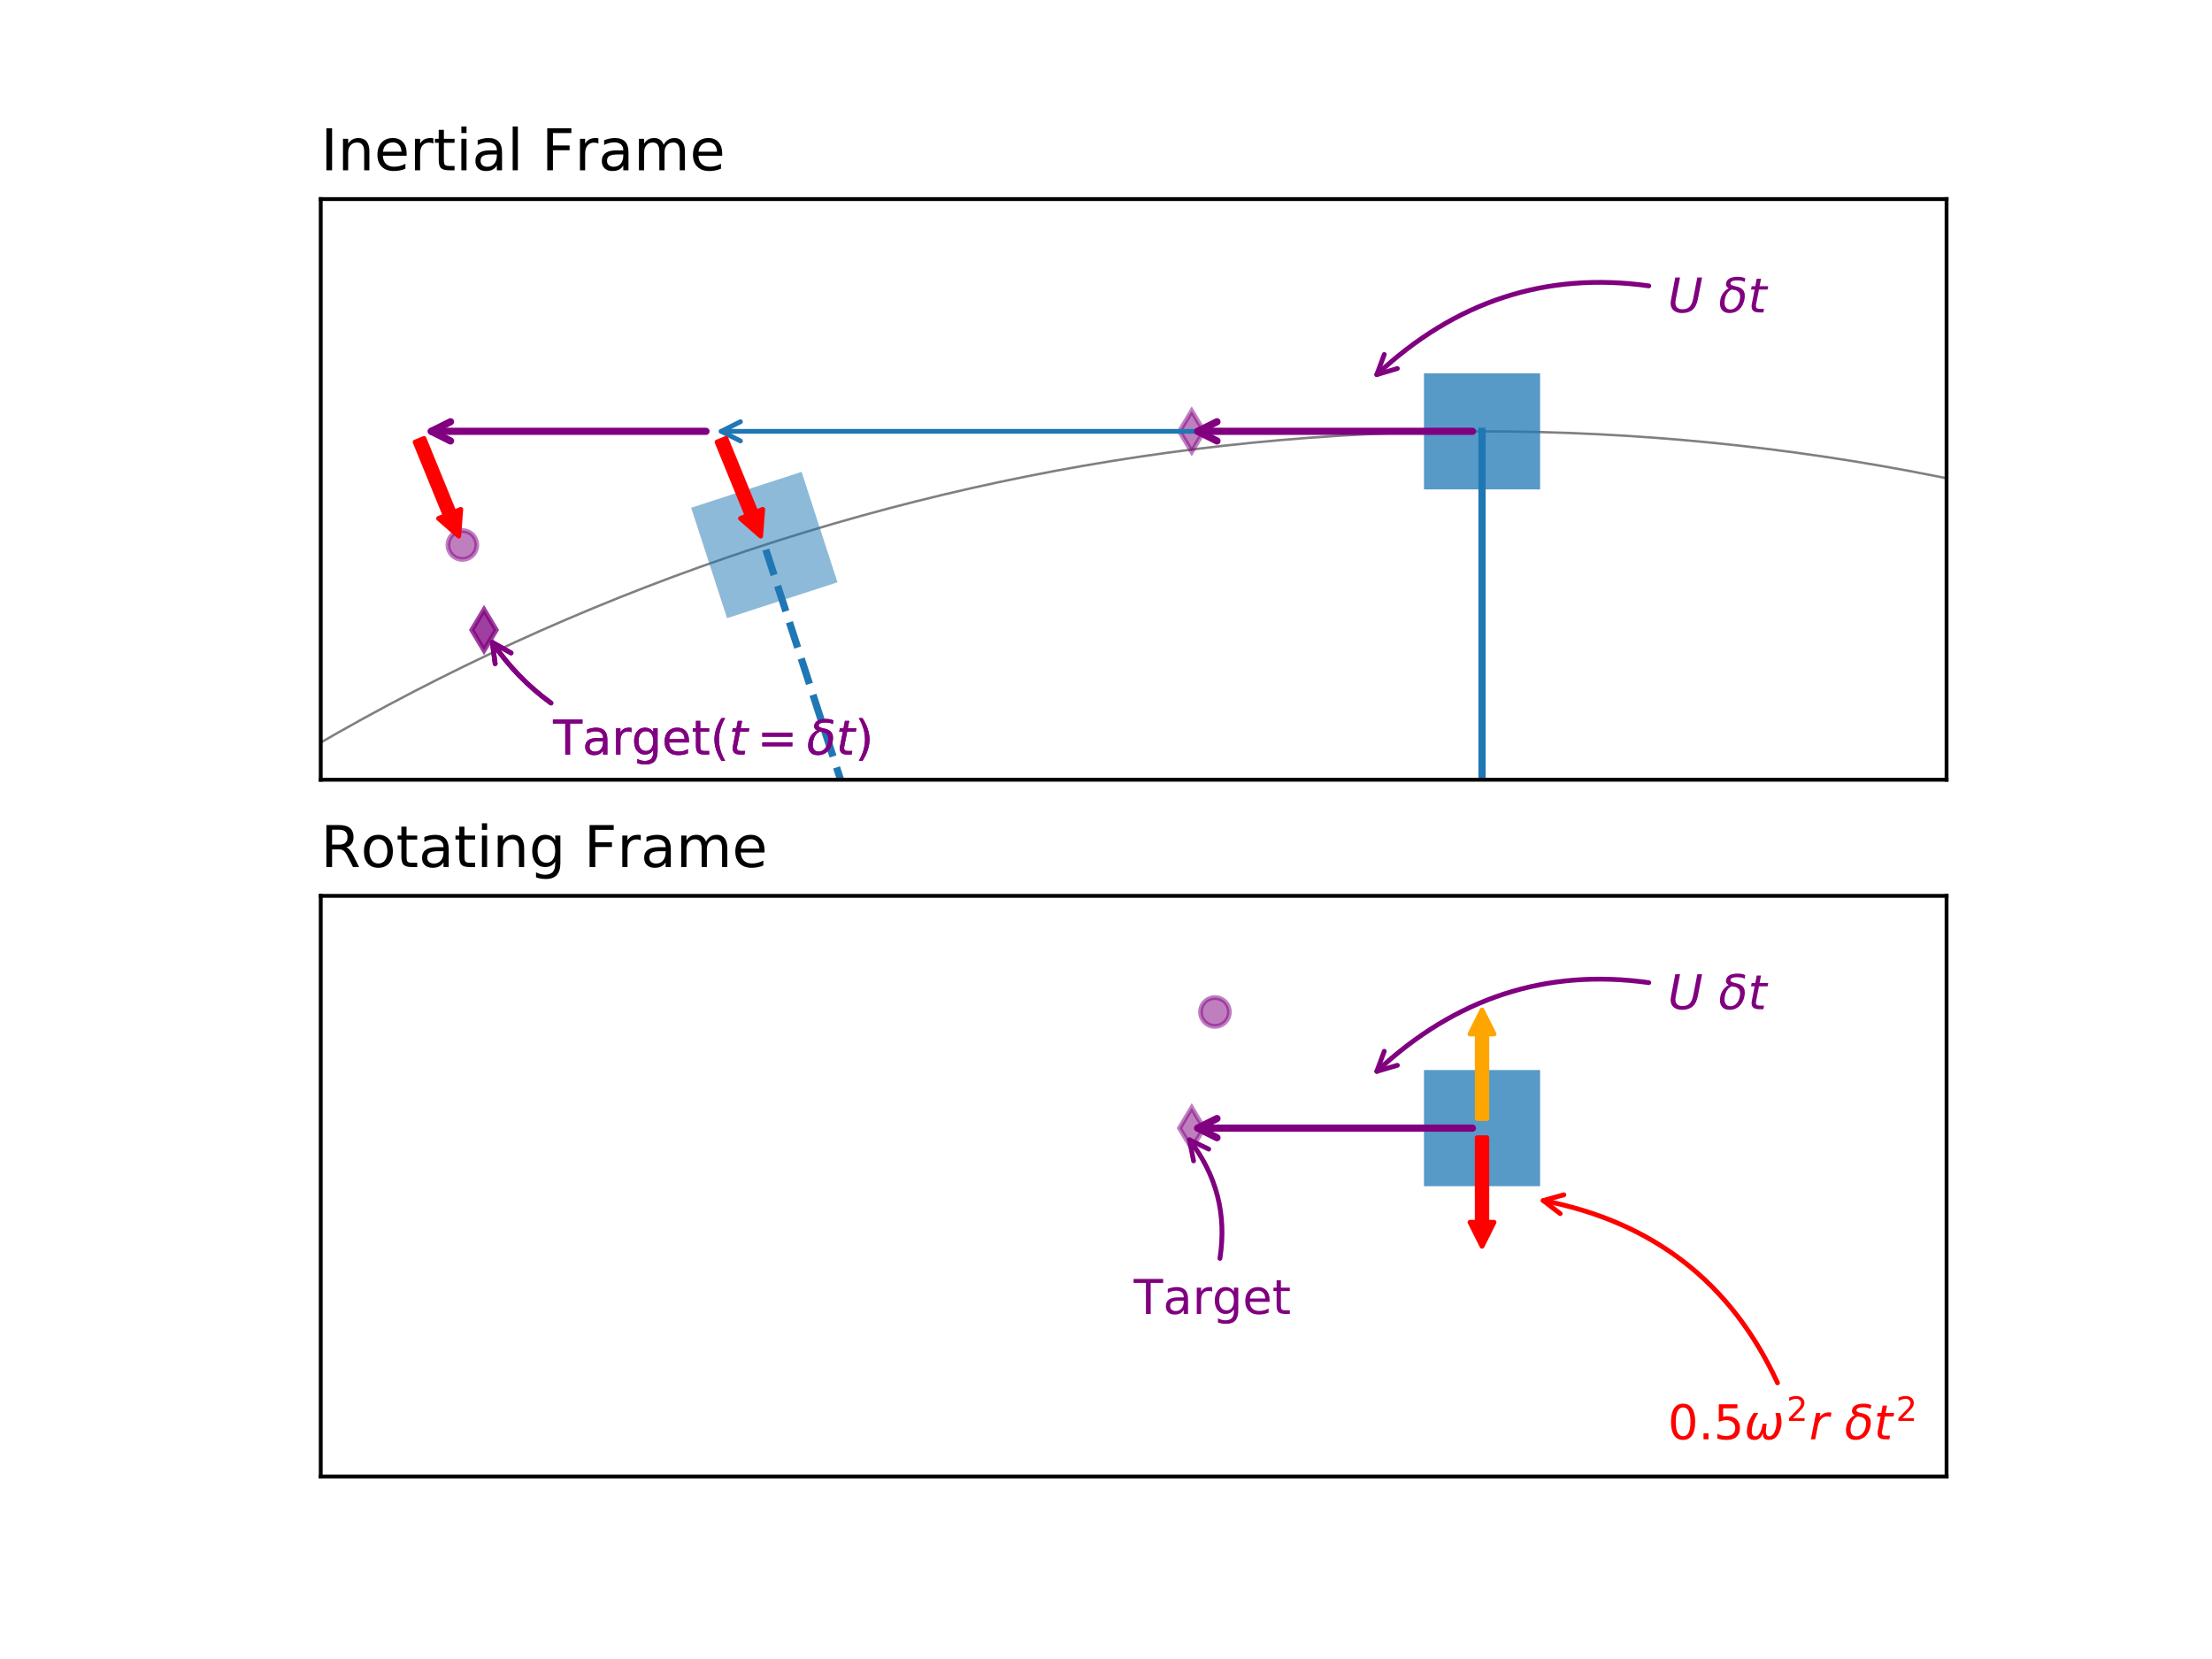 <?xml version="1.0" encoding="UTF-8"?>
<svg xmlns="http://www.w3.org/2000/svg" xmlns:xlink="http://www.w3.org/1999/xlink" width="460.8pt" height="345.6pt" viewBox="0 0 460.8 345.6">
<rect x="0" y="0" width="460.8" height="345.6" fill="#333333" stroke="none"/>
<defs>
<g>
<g id="glyph-0-0">
<path d="M 1.551 -7.289 L 2.539 -7.289 L 1.68 -2.859 C 1.641 -2.66 1.621 -2.488 1.602 -2.371 C 1.578 -2.238 1.578 -2.129 1.578 -2.031 C 1.578 -1.578 1.699 -1.238 1.949 -1.012 C 2.199 -0.77 2.57 -0.66 3.059 -0.66 C 3.68 -0.66 4.172 -0.828 4.52 -1.172 C 4.871 -1.512 5.121 -2.078 5.281 -2.859 L 6.141 -7.289 L 7.129 -7.289 L 6.25 -2.738 C 6.051 -1.75 5.691 -1.02 5.148 -0.559 C 4.609 -0.102 3.879 0.129 2.949 0.129 C 2.219 0.129 1.641 -0.051 1.219 -0.41 C 0.789 -0.77 0.578 -1.27 0.578 -1.898 C 0.578 -2.012 0.578 -2.141 0.602 -2.281 C 0.621 -2.422 0.641 -2.578 0.68 -2.738 L 1.551 -7.289 "/>
</g>
<g id="glyph-0-1">
<path d="M 4.23 -5.469 L 4.09 -4.77 L 2.301 -4.77 L 1.719 -1.801 C 1.699 -1.691 1.68 -1.602 1.672 -1.52 C 1.66 -1.441 1.66 -1.391 1.66 -1.352 C 1.66 -1.141 1.719 -0.988 1.852 -0.891 C 1.969 -0.789 2.172 -0.75 2.449 -0.75 L 3.359 -0.75 L 3.211 0 L 2.352 0 C 1.809 0 1.41 -0.102 1.148 -0.309 C 0.891 -0.52 0.762 -0.84 0.762 -1.262 C 0.762 -1.328 0.762 -1.41 0.77 -1.5 C 0.781 -1.59 0.801 -1.691 0.82 -1.801 L 1.398 -4.77 L 0.641 -4.77 L 0.781 -5.469 L 1.531 -5.469 L 1.828 -7.02 L 2.73 -7.02 L 2.43 -5.469 L 4.23 -5.469 "/>
</g>
<g id="glyph-0-2">
<path d="M 4.461 -4.641 C 4.359 -4.68 4.262 -4.719 4.141 -4.75 C 4.02 -4.77 3.898 -4.789 3.77 -4.789 C 3.289 -4.789 2.871 -4.602 2.512 -4.238 C 2.148 -3.879 1.922 -3.391 1.801 -2.789 L 1.25 0 L 0.352 0 L 1.422 -5.469 L 2.32 -5.469 L 2.148 -4.621 C 2.379 -4.93 2.66 -5.172 3 -5.34 C 3.328 -5.512 3.68 -5.602 4.059 -5.602 C 4.148 -5.602 4.238 -5.59 4.34 -5.578 C 4.441 -5.57 4.531 -5.551 4.629 -5.531 L 4.461 -4.641 "/>
</g>
<g id="glyph-1-0">
<path d="M -0.02 -7.289 L 6.141 -7.289 L 6.141 -6.461 L 3.551 -6.461 L 3.551 0 L 2.559 0 L 2.559 -6.461 L -0.02 -6.461 L -0.02 -7.289 "/>
</g>
<g id="glyph-1-1">
<path d="M 3.43 -2.75 C 2.699 -2.75 2.199 -2.66 1.922 -2.5 C 1.641 -2.328 1.5 -2.051 1.5 -1.648 C 1.5 -1.328 1.602 -1.07 1.809 -0.891 C 2.02 -0.699 2.309 -0.609 2.672 -0.609 C 3.172 -0.609 3.57 -0.781 3.871 -1.141 C 4.172 -1.488 4.32 -1.961 4.32 -2.551 L 4.32 -2.75 L 3.43 -2.75 M 5.219 -3.121 L 5.219 0 L 4.32 0 L 4.32 -0.828 C 4.109 -0.488 3.852 -0.25 3.551 -0.102 C 3.25 0.051 2.871 0.129 2.43 0.129 C 1.871 0.129 1.422 -0.02 1.09 -0.328 C 0.762 -0.641 0.602 -1.059 0.602 -1.59 C 0.602 -2.199 0.801 -2.66 1.219 -2.98 C 1.629 -3.289 2.238 -3.449 3.059 -3.449 L 4.32 -3.449 L 4.32 -3.539 C 4.32 -3.949 4.18 -4.27 3.91 -4.5 C 3.641 -4.719 3.262 -4.84 2.77 -4.84 C 2.449 -4.84 2.148 -4.801 1.852 -4.719 C 1.551 -4.641 1.27 -4.531 1 -4.391 L 1 -5.219 C 1.32 -5.34 1.641 -5.441 1.949 -5.5 C 2.262 -5.559 2.559 -5.602 2.859 -5.602 C 3.648 -5.602 4.238 -5.391 4.629 -4.98 C 5.02 -4.57 5.219 -3.949 5.219 -3.121 "/>
</g>
<g id="glyph-1-2">
<path d="M 4.109 -4.629 C 4.012 -4.691 3.898 -4.73 3.781 -4.762 C 3.66 -4.781 3.531 -4.801 3.391 -4.801 C 2.879 -4.801 2.488 -4.629 2.219 -4.301 C 1.941 -3.969 1.809 -3.5 1.809 -2.879 L 1.809 0 L 0.91 0 L 0.91 -5.469 L 1.809 -5.469 L 1.809 -4.621 C 1.988 -4.949 2.238 -5.199 2.539 -5.359 C 2.84 -5.52 3.211 -5.602 3.648 -5.602 C 3.711 -5.602 3.781 -5.59 3.859 -5.59 C 3.93 -5.578 4.012 -5.57 4.109 -5.551 L 4.109 -4.629 "/>
</g>
<g id="glyph-1-3">
<path d="M 4.539 -2.801 C 4.539 -3.441 4.398 -3.949 4.141 -4.309 C 3.871 -4.672 3.488 -4.852 3.012 -4.852 C 2.531 -4.852 2.148 -4.672 1.879 -4.309 C 1.609 -3.949 1.48 -3.441 1.48 -2.801 C 1.48 -2.148 1.609 -1.648 1.879 -1.289 C 2.148 -0.93 2.531 -0.75 3.012 -0.75 C 3.488 -0.75 3.871 -0.93 4.141 -1.289 C 4.398 -1.648 4.539 -2.148 4.539 -2.801 M 5.441 -0.68 C 5.441 0.238 5.23 0.93 4.82 1.391 C 4.398 1.84 3.77 2.07 2.922 2.07 C 2.602 2.07 2.309 2.039 2.031 2 C 1.75 1.949 1.469 1.879 1.211 1.781 L 1.211 0.91 C 1.469 1.051 1.73 1.148 1.988 1.219 C 2.25 1.289 2.512 1.328 2.781 1.328 C 3.359 1.328 3.801 1.172 4.102 0.871 C 4.391 0.559 4.539 0.102 4.539 -0.52 L 4.539 -0.961 C 4.352 -0.641 4.109 -0.398 3.82 -0.238 C 3.531 -0.078 3.191 0 2.789 0 C 2.109 0 1.57 -0.25 1.16 -0.762 C 0.75 -1.27 0.551 -1.949 0.551 -2.801 C 0.551 -3.641 0.75 -4.32 1.16 -4.828 C 1.57 -5.34 2.109 -5.602 2.789 -5.602 C 3.191 -5.602 3.531 -5.52 3.82 -5.359 C 4.109 -5.199 4.352 -4.961 4.539 -4.641 L 4.539 -5.469 L 5.441 -5.469 L 5.441 -0.68 "/>
</g>
<g id="glyph-1-4">
<path d="M 5.621 -2.961 L 5.621 -2.52 L 1.488 -2.52 C 1.531 -1.898 1.711 -1.422 2.051 -1.102 C 2.379 -0.781 2.84 -0.621 3.441 -0.621 C 3.781 -0.621 4.121 -0.66 4.441 -0.738 C 4.762 -0.82 5.09 -0.949 5.41 -1.129 L 5.41 -0.281 C 5.09 -0.141 4.762 -0.031 4.422 0.031 C 4.078 0.09 3.73 0.129 3.391 0.129 C 2.512 0.129 1.82 -0.121 1.309 -0.621 C 0.801 -1.121 0.551 -1.809 0.551 -2.68 C 0.551 -3.57 0.789 -4.281 1.27 -4.809 C 1.75 -5.328 2.41 -5.602 3.23 -5.602 C 3.969 -5.602 4.551 -5.359 4.98 -4.891 C 5.398 -4.41 5.621 -3.77 5.621 -2.961 M 4.719 -3.219 C 4.711 -3.711 4.57 -4.102 4.309 -4.398 C 4.039 -4.691 3.68 -4.84 3.238 -4.84 C 2.738 -4.84 2.34 -4.691 2.039 -4.41 C 1.738 -4.129 1.559 -3.73 1.52 -3.219 L 4.719 -3.219 "/>
</g>
<g id="glyph-1-5">
<path d="M 1.828 -7.02 L 1.828 -5.469 L 3.68 -5.469 L 3.68 -4.77 L 1.828 -4.77 L 1.828 -1.801 C 1.828 -1.352 1.891 -1.059 2.012 -0.941 C 2.129 -0.809 2.379 -0.75 2.762 -0.75 L 3.68 -0.75 L 3.68 0 L 2.762 0 C 2.059 0 1.578 -0.129 1.32 -0.391 C 1.059 -0.648 0.93 -1.121 0.93 -1.801 L 0.93 -4.77 L 0.27 -4.77 L 0.27 -5.469 L 0.93 -5.469 L 0.93 -7.02 L 1.828 -7.02 "/>
</g>
<g id="glyph-1-6">
<path d="M 3.102 -7.59 C 2.66 -6.828 2.34 -6.09 2.129 -5.359 C 1.91 -4.629 1.809 -3.891 1.809 -3.141 C 1.809 -2.379 1.91 -1.641 2.129 -0.91 C 2.34 -0.172 2.66 0.559 3.102 1.309 L 2.32 1.309 C 1.828 0.539 1.461 -0.199 1.219 -0.941 C 0.98 -1.68 0.859 -2.41 0.859 -3.141 C 0.859 -3.859 0.98 -4.59 1.219 -5.328 C 1.461 -6.07 1.82 -6.82 2.32 -7.59 L 3.102 -7.59 "/>
</g>
<g id="glyph-1-7">
<path d="M 0.801 -7.59 L 1.578 -7.59 C 2.059 -6.82 2.43 -6.07 2.672 -5.328 C 2.91 -4.59 3.039 -3.859 3.039 -3.141 C 3.039 -2.41 2.91 -1.68 2.672 -0.941 C 2.43 -0.199 2.059 0.539 1.578 1.309 L 0.801 1.309 C 1.23 0.559 1.551 -0.172 1.77 -0.91 C 1.98 -1.641 2.09 -2.379 2.09 -3.141 C 2.09 -3.891 1.98 -4.629 1.77 -5.359 C 1.551 -6.09 1.23 -6.828 0.801 -7.59 "/>
</g>
<g id="glyph-2-0">
<path d="M 1.059 -4.539 L 7.32 -4.539 L 7.32 -3.719 L 1.059 -3.719 L 1.059 -4.539 M 1.059 -2.551 L 7.32 -2.551 L 7.32 -1.719 L 1.059 -1.719 L 1.059 -2.551 "/>
</g>
<g id="glyph-2-1">
<path d="M 3.18 -6.641 C 2.672 -6.641 2.289 -6.391 2.031 -5.891 C 1.77 -5.391 1.648 -4.641 1.648 -3.641 C 1.648 -2.641 1.77 -1.891 2.031 -1.391 C 2.289 -0.891 2.672 -0.641 3.18 -0.641 C 3.691 -0.641 4.07 -0.891 4.328 -1.391 C 4.578 -1.891 4.711 -2.641 4.711 -3.641 C 4.711 -4.641 4.578 -5.391 4.328 -5.891 C 4.07 -6.391 3.691 -6.641 3.18 -6.641 M 3.18 -7.422 C 3.988 -7.422 4.609 -7.09 5.051 -6.449 C 5.48 -5.801 5.699 -4.859 5.699 -3.641 C 5.699 -2.41 5.48 -1.469 5.051 -0.828 C 4.609 -0.191 3.988 0.129 3.18 0.129 C 2.359 0.129 1.73 -0.191 1.301 -0.828 C 0.871 -1.469 0.66 -2.41 0.66 -3.641 C 0.66 -4.859 0.871 -5.801 1.301 -6.449 C 1.73 -7.09 2.359 -7.422 3.18 -7.422 "/>
</g>
<g id="glyph-2-2">
<path d="M 1.07 -1.238 L 2.102 -1.238 L 2.102 0 L 1.07 0 L 1.07 -1.238 "/>
</g>
<g id="glyph-2-3">
<path d="M 1.078 -7.289 L 4.949 -7.289 L 4.949 -6.461 L 1.98 -6.461 L 1.98 -4.672 C 2.121 -4.719 2.27 -4.762 2.41 -4.781 C 2.551 -4.801 2.699 -4.82 2.84 -4.82 C 3.648 -4.82 4.289 -4.59 4.77 -4.148 C 5.25 -3.699 5.488 -3.102 5.488 -2.34 C 5.488 -1.551 5.238 -0.941 4.75 -0.512 C 4.262 -0.078 3.57 0.129 2.691 0.129 C 2.379 0.129 2.07 0.102 1.75 0.059 C 1.43 0.012 1.109 -0.059 0.77 -0.172 L 0.77 -1.16 C 1.059 -1 1.359 -0.879 1.68 -0.801 C 1.988 -0.719 2.32 -0.691 2.672 -0.691 C 3.23 -0.691 3.68 -0.828 4.012 -1.129 C 4.328 -1.43 4.5 -1.828 4.5 -2.34 C 4.5 -2.84 4.328 -3.238 4.012 -3.539 C 3.68 -3.84 3.23 -3.988 2.672 -3.988 C 2.41 -3.988 2.141 -3.961 1.879 -3.898 C 1.621 -3.84 1.352 -3.75 1.078 -3.629 L 1.078 -7.289 "/>
</g>
<g id="glyph-3-0">
<path d="M 1.176 -8.746 L 2.363 -8.746 L 2.363 0 L 1.176 0 L 1.176 -8.746 "/>
</g>
<g id="glyph-3-1">
<path d="M 6.59 -3.961 L 6.59 0 L 5.508 0 L 5.508 -3.926 C 5.508 -4.547 5.375 -5.004 5.137 -5.316 C 4.895 -5.629 4.535 -5.785 4.055 -5.785 C 3.469 -5.785 3.012 -5.594 2.676 -5.219 C 2.34 -4.848 2.172 -4.344 2.172 -3.707 L 2.172 0 L 1.094 0 L 1.094 -6.562 L 2.172 -6.562 L 2.172 -5.543 C 2.426 -5.93 2.723 -6.227 3.086 -6.422 C 3.434 -6.613 3.84 -6.719 4.297 -6.719 C 5.039 -6.719 5.617 -6.48 6 -6.012 C 6.383 -5.543 6.59 -4.859 6.59 -3.961 "/>
</g>
<g id="glyph-3-2">
<path d="M 6.742 -3.551 L 6.742 -3.023 L 1.789 -3.023 C 1.836 -2.281 2.051 -1.703 2.461 -1.32 C 2.855 -0.938 3.406 -0.742 4.129 -0.742 C 4.535 -0.742 4.945 -0.793 5.328 -0.887 C 5.711 -0.984 6.109 -1.141 6.492 -1.355 L 6.492 -0.336 C 6.109 -0.168 5.711 -0.035 5.305 0.035 C 4.895 0.109 4.477 0.156 4.066 0.156 C 3.012 0.156 2.184 -0.145 1.57 -0.742 C 0.961 -1.344 0.66 -2.172 0.66 -3.215 C 0.66 -4.285 0.949 -5.137 1.523 -5.773 C 2.102 -6.395 2.891 -6.719 3.875 -6.719 C 4.766 -6.719 5.461 -6.434 5.977 -5.867 C 6.48 -5.293 6.742 -4.523 6.742 -3.551 M 5.664 -3.863 C 5.652 -4.453 5.484 -4.922 5.172 -5.281 C 4.848 -5.629 4.414 -5.809 3.887 -5.809 C 3.289 -5.809 2.809 -5.629 2.449 -5.293 C 2.09 -4.957 1.871 -4.477 1.824 -3.863 L 5.664 -3.863 "/>
</g>
<g id="glyph-3-3">
<path d="M 4.934 -5.555 C 4.812 -5.629 4.68 -5.676 4.535 -5.711 C 4.391 -5.734 4.234 -5.762 4.066 -5.762 C 3.457 -5.762 2.988 -5.555 2.664 -5.16 C 2.328 -4.766 2.172 -4.199 2.172 -3.457 L 2.172 0 L 1.094 0 L 1.094 -6.562 L 2.172 -6.562 L 2.172 -5.543 C 2.387 -5.941 2.688 -6.238 3.047 -6.434 C 3.406 -6.625 3.852 -6.719 4.379 -6.719 C 4.453 -6.719 4.535 -6.707 4.633 -6.707 C 4.715 -6.695 4.812 -6.684 4.934 -6.66 L 4.934 -5.555 "/>
</g>
<g id="glyph-3-4">
<path d="M 2.195 -8.426 L 2.195 -6.562 L 4.414 -6.562 L 4.414 -5.723 L 2.195 -5.723 L 2.195 -2.16 C 2.195 -1.621 2.27 -1.273 2.41 -1.129 C 2.555 -0.973 2.855 -0.898 3.312 -0.898 L 4.414 -0.898 L 4.414 0 L 3.312 0 C 2.473 0 1.895 -0.156 1.586 -0.469 C 1.273 -0.781 1.117 -1.344 1.117 -2.16 L 1.117 -5.723 L 0.324 -5.723 L 0.324 -6.562 L 1.117 -6.562 L 1.117 -8.426 L 2.195 -8.426 "/>
</g>
<g id="glyph-3-5">
<path d="M 1.129 -6.562 L 2.207 -6.562 L 2.207 0 L 1.129 0 L 1.129 -6.562 M 1.129 -9.121 L 2.207 -9.121 L 2.207 -7.754 L 1.129 -7.754 L 1.129 -9.121 "/>
</g>
<g id="glyph-3-6">
<path d="M 4.117 -3.301 C 3.238 -3.301 2.641 -3.191 2.305 -3 C 1.969 -2.797 1.801 -2.461 1.801 -1.98 C 1.801 -1.598 1.922 -1.285 2.172 -1.066 C 2.426 -0.84 2.773 -0.73 3.203 -0.73 C 3.805 -0.73 4.285 -0.938 4.645 -1.367 C 5.004 -1.789 5.184 -2.352 5.184 -3.059 L 5.184 -3.301 L 4.117 -3.301 M 6.266 -3.742 L 6.266 0 L 5.184 0 L 5.184 -0.996 C 4.934 -0.59 4.621 -0.301 4.262 -0.121 C 3.898 0.059 3.445 0.156 2.914 0.156 C 2.242 0.156 1.703 -0.023 1.309 -0.395 C 0.91 -0.77 0.719 -1.273 0.719 -1.906 C 0.719 -2.641 0.961 -3.191 1.465 -3.574 C 1.957 -3.949 2.688 -4.141 3.672 -4.141 L 5.184 -4.141 L 5.184 -4.246 C 5.184 -4.738 5.016 -5.125 4.691 -5.398 C 4.367 -5.664 3.91 -5.809 3.324 -5.809 C 2.941 -5.809 2.578 -5.762 2.219 -5.664 C 1.859 -5.566 1.523 -5.438 1.199 -5.27 L 1.199 -6.266 C 1.586 -6.406 1.969 -6.527 2.34 -6.602 C 2.711 -6.672 3.07 -6.719 3.434 -6.719 C 4.379 -6.719 5.09 -6.469 5.555 -5.977 C 6.023 -5.484 6.266 -4.738 6.266 -3.742 "/>
</g>
<g id="glyph-3-7">
<path d="M 1.129 -9.121 L 2.207 -9.121 L 2.207 0 L 1.129 0 L 1.129 -9.121 "/>
</g>
<g id="glyph-3-8">
</g>
<g id="glyph-3-9">
<path d="M 1.176 -8.746 L 6.203 -8.746 L 6.203 -7.754 L 2.363 -7.754 L 2.363 -5.172 L 5.832 -5.172 L 5.832 -4.176 L 2.363 -4.176 L 2.363 0 L 1.176 0 L 1.176 -8.746 "/>
</g>
<g id="glyph-3-10">
<path d="M 6.238 -5.305 C 6.504 -5.785 6.828 -6.133 7.199 -6.371 C 7.57 -6.602 8.016 -6.719 8.531 -6.719 C 9.203 -6.719 9.73 -6.48 10.105 -6 C 10.477 -5.52 10.668 -4.836 10.668 -3.961 L 10.668 0 L 9.59 0 L 9.59 -3.926 C 9.59 -4.547 9.469 -5.016 9.254 -5.328 C 9.023 -5.629 8.688 -5.785 8.23 -5.785 C 7.668 -5.785 7.223 -5.594 6.898 -5.219 C 6.574 -4.848 6.422 -4.344 6.422 -3.707 L 6.422 0 L 5.34 0 L 5.34 -3.926 C 5.34 -4.547 5.219 -5.016 5.004 -5.328 C 4.777 -5.629 4.43 -5.785 3.973 -5.785 C 3.422 -5.785 2.977 -5.594 2.652 -5.219 C 2.328 -4.848 2.172 -4.344 2.172 -3.707 L 2.172 0 L 1.094 0 L 1.094 -6.562 L 2.172 -6.562 L 2.172 -5.543 C 2.41 -5.941 2.711 -6.238 3.059 -6.434 C 3.395 -6.625 3.805 -6.719 4.285 -6.719 C 4.766 -6.719 5.16 -6.602 5.496 -6.359 C 5.832 -6.121 6.07 -5.762 6.238 -5.305 "/>
</g>
<g id="glyph-3-11">
<path d="M 5.328 -4.105 C 5.578 -4.008 5.832 -3.828 6.07 -3.551 C 6.312 -3.266 6.551 -2.879 6.793 -2.387 L 7.992 0 L 6.719 0 L 5.605 -2.242 C 5.316 -2.82 5.027 -3.215 4.766 -3.406 C 4.488 -3.602 4.117 -3.695 3.648 -3.695 L 2.363 -3.695 L 2.363 0 L 1.176 0 L 1.176 -8.746 L 3.852 -8.746 C 4.848 -8.746 5.594 -8.531 6.086 -8.125 C 6.574 -7.703 6.828 -7.066 6.828 -6.227 C 6.828 -5.676 6.695 -5.207 6.445 -4.848 C 6.18 -4.488 5.809 -4.234 5.328 -4.105 M 2.363 -7.777 L 2.363 -4.668 L 3.852 -4.668 C 4.414 -4.668 4.848 -4.801 5.137 -5.062 C 5.426 -5.328 5.578 -5.711 5.578 -6.227 C 5.578 -6.73 5.426 -7.117 5.137 -7.379 C 4.848 -7.645 4.414 -7.777 3.852 -7.777 L 2.363 -7.777 "/>
</g>
<g id="glyph-3-12">
<path d="M 3.672 -5.809 C 3.098 -5.809 2.641 -5.578 2.305 -5.125 C 1.969 -4.668 1.801 -4.055 1.801 -3.277 C 1.801 -2.484 1.957 -1.871 2.293 -1.414 C 2.629 -0.961 3.086 -0.742 3.672 -0.742 C 4.246 -0.742 4.703 -0.961 5.039 -1.414 C 5.375 -1.871 5.543 -2.484 5.543 -3.277 C 5.543 -4.043 5.375 -4.668 5.039 -5.125 C 4.703 -5.578 4.246 -5.809 3.672 -5.809 M 3.672 -6.719 C 4.609 -6.719 5.34 -6.406 5.879 -5.809 C 6.406 -5.195 6.684 -4.355 6.684 -3.277 C 6.684 -2.195 6.406 -1.355 5.879 -0.758 C 5.34 -0.145 4.609 0.156 3.672 0.156 C 2.723 0.156 1.98 -0.145 1.453 -0.758 C 0.926 -1.355 0.66 -2.195 0.66 -3.277 C 0.66 -4.355 0.926 -5.195 1.453 -5.809 C 1.98 -6.406 2.723 -6.719 3.672 -6.719 "/>
</g>
<g id="glyph-3-13">
<path d="M 5.449 -3.359 C 5.449 -4.129 5.281 -4.738 4.969 -5.172 C 4.645 -5.605 4.188 -5.82 3.613 -5.82 C 3.035 -5.82 2.578 -5.605 2.258 -5.172 C 1.934 -4.738 1.777 -4.129 1.777 -3.359 C 1.777 -2.578 1.934 -1.98 2.258 -1.547 C 2.578 -1.117 3.035 -0.898 3.613 -0.898 C 4.188 -0.898 4.645 -1.117 4.969 -1.547 C 5.281 -1.98 5.449 -2.578 5.449 -3.359 M 6.527 -0.816 C 6.527 0.289 6.277 1.117 5.785 1.668 C 5.281 2.207 4.523 2.484 3.504 2.484 C 3.121 2.484 2.773 2.449 2.438 2.398 C 2.102 2.34 1.766 2.258 1.453 2.137 L 1.453 1.094 C 1.766 1.262 2.074 1.379 2.387 1.465 C 2.699 1.547 3.012 1.598 3.336 1.598 C 4.031 1.598 4.559 1.402 4.922 1.043 C 5.27 0.672 5.449 0.121 5.449 -0.625 L 5.449 -1.152 C 5.219 -0.77 4.934 -0.48 4.586 -0.289 C 4.234 -0.098 3.828 0 3.348 0 C 2.531 0 1.883 -0.301 1.391 -0.91 C 0.898 -1.523 0.66 -2.34 0.66 -3.359 C 0.66 -4.367 0.898 -5.184 1.391 -5.797 C 1.883 -6.406 2.531 -6.719 3.348 -6.719 C 3.828 -6.719 4.234 -6.625 4.586 -6.434 C 4.934 -6.238 5.219 -5.953 5.449 -5.566 L 5.449 -6.562 L 6.527 -6.562 L 6.527 -0.816 "/>
</g>
<g id="glyph-4-0">
<path d="M 1.344 -0.582 L 3.754 -0.582 L 3.754 0 L 0.512 0 L 0.512 -0.582 C 0.77 -0.848 1.129 -1.211 1.582 -1.672 C 2.031 -2.129 2.316 -2.422 2.438 -2.555 C 2.66 -2.801 2.812 -3.012 2.898 -3.184 C 2.98 -3.352 3.031 -3.527 3.031 -3.695 C 3.031 -3.961 2.934 -4.188 2.742 -4.355 C 2.555 -4.523 2.309 -4.613 2.004 -4.613 C 1.785 -4.613 1.555 -4.57 1.316 -4.5 C 1.078 -4.426 0.82 -4.312 0.547 -4.156 L 0.547 -4.859 C 0.824 -4.969 1.086 -5.055 1.324 -5.109 C 1.562 -5.164 1.785 -5.195 1.988 -5.195 C 2.512 -5.195 2.934 -5.062 3.246 -4.797 C 3.562 -4.527 3.723 -4.18 3.723 -3.738 C 3.723 -3.527 3.684 -3.324 3.605 -3.145 C 3.527 -2.953 3.387 -2.73 3.18 -2.477 C 3.121 -2.406 2.941 -2.219 2.633 -1.902 C 2.324 -1.59 1.898 -1.148 1.344 -0.582 "/>
</g>
</g>
<clipPath id="clip-0">
<path clip-rule="nonzero" d="M 66.816 82 L 405.504 82 L 405.504 162.434 L 66.816 162.434 Z M 66.816 82 "/>
</clipPath>
<clipPath id="clip-1">
<path clip-rule="nonzero" d="M 307 88 L 310 88 L 310 162.434 L 307 162.434 Z M 307 88 "/>
</clipPath>
<clipPath id="clip-2">
<path clip-rule="nonzero" d="M 158 112 L 236 112 L 236 162.434 L 158 162.434 Z M 158 112 "/>
</clipPath>
</defs>
<path fill-rule="nonzero" fill="rgb(100%, 100%, 100%)" fill-opacity="1" d="M 0 345.602 L 460.801 345.602 L 460.801 0 L 0 0 Z M 0 345.602 "/>
<path fill-rule="nonzero" fill="rgb(100%, 100%, 100%)" fill-opacity="1" d="M 66.816 162.434 L 405.504 162.434 L 405.504 41.473 L 66.816 41.473 Z M 66.816 162.434 "/>
<g clip-path="url(#clip-0)">
<path fill="none" stroke-width="0.5" stroke-linecap="butt" stroke-linejoin="miter" stroke="rgb(50%, 50%, 50%)" stroke-opacity="1" stroke-miterlimit="10" d="M 308.734 -711.935 C 437.051 -711.935 560.129 -660.955 650.863 -570.224 C 741.594 -479.49 792.574 -356.412 792.574 -228.095 C 792.574 -99.779 741.594 23.299 650.863 114.03 C 560.129 204.764 437.051 255.745 308.734 255.745 C 180.422 255.745 57.344 204.764 -33.391 114.03 C -124.125 23.299 -175.105 -99.779 -175.105 -228.095 C -175.105 -356.412 -124.125 -479.49 -33.391 -570.224 C 57.344 -660.955 180.422 -711.935 308.734 -711.935 Z M 308.734 -711.935 " transform="matrix(1, 0, 0, -1, 0, 345.6)"/>
</g>
<path fill-rule="nonzero" fill="rgb(12.157%, 46.666%, 70.587%)" fill-opacity="0.75" d="M 296.641 101.953 L 320.832 101.953 L 320.832 77.762 L 296.641 77.762 Z M 296.641 101.953 "/>
<path fill-rule="nonzero" fill="rgb(12.157%, 46.666%, 70.587%)" fill-opacity="0.5" d="M 151.457 128.777 L 174.465 121.305 L 166.988 98.297 L 143.98 105.77 Z M 151.457 128.777 "/>
<g clip-path="url(#clip-1)">
<path fill="none" stroke-width="1.5" stroke-linecap="square" stroke-linejoin="round" stroke="rgb(12.157%, 46.666%, 70.587%)" stroke-opacity="1" stroke-miterlimit="10" d="M 308.734 -1.002 L 308.734 255.745 " transform="matrix(1, 0, 0, -1, 0, 345.6)"/>
</g>
<g clip-path="url(#clip-2)">
<path fill="none" stroke-width="1.5" stroke-linecap="butt" stroke-linejoin="round" stroke="rgb(12.157%, 46.666%, 70.587%)" stroke-opacity="1" stroke-dasharray="5.55 2.4" stroke-miterlimit="10" d="M 234.949 -1.002 L 159.223 232.065 " transform="matrix(1, 0, 0, -1, 0, 345.6)"/>
</g>
<path fill-rule="nonzero" fill="rgb(50.195%, 0%, 50.195%)" fill-opacity="0.5" stroke-width="1" stroke-linecap="butt" stroke-linejoin="miter" stroke="rgb(50.195%, 0%, 50.195%)" stroke-opacity="0.5" stroke-miterlimit="10" d="M 248.258 251.502 L 250.801 255.745 L 248.258 259.987 L 245.711 255.745 Z M 248.258 251.502 " transform="matrix(1, 0, 0, -1, 0, 345.6)"/>
<path fill-rule="nonzero" fill="rgb(50.195%, 0%, 50.195%)" fill-opacity="0.5" stroke-width="1" stroke-linecap="butt" stroke-linejoin="miter" stroke="rgb(50.195%, 0%, 50.195%)" stroke-opacity="0.5" stroke-miterlimit="10" d="M 100.832 210.12 L 103.375 214.362 L 100.832 218.604 L 98.285 214.362 Z M 100.832 210.12 " transform="matrix(1, 0, 0, -1, 0, 345.6)"/>
<path fill-rule="nonzero" fill="rgb(50.195%, 0%, 50.195%)" fill-opacity="0.5" stroke-width="1" stroke-linecap="butt" stroke-linejoin="round" stroke="rgb(50.195%, 0%, 50.195%)" stroke-opacity="0.5" stroke-miterlimit="10" d="M 96.32 229.065 C 97.117 229.065 97.879 229.377 98.441 229.944 C 99.008 230.506 99.32 231.268 99.32 232.065 C 99.32 232.858 99.008 233.623 98.441 234.186 C 97.879 234.748 97.117 235.065 96.32 235.065 C 95.527 235.065 94.762 234.748 94.199 234.186 C 93.637 233.623 93.32 232.858 93.32 232.065 C 93.32 231.268 93.637 230.506 94.199 229.944 C 94.762 229.377 95.527 229.065 96.32 229.065 Z M 96.32 229.065 " transform="matrix(1, 0, 0, -1, 0, 345.6)"/>
<path fill-rule="nonzero" fill="rgb(50.195%, 0%, 50.195%)" fill-opacity="0.5" stroke-width="1" stroke-linecap="butt" stroke-linejoin="miter" stroke="rgb(50.195%, 0%, 50.195%)" stroke-opacity="0.5" stroke-miterlimit="10" d="M 100.832 210.12 L 103.375 214.362 L 100.832 218.604 L 98.285 214.362 Z M 100.832 210.12 " transform="matrix(1, 0, 0, -1, 0, 345.6)"/>
<path fill="none" stroke-width="0.8" stroke-linecap="square" stroke-linejoin="miter" stroke="rgb(0%, 0%, 0%)" stroke-opacity="1" stroke-miterlimit="10" d="M 66.816 183.166 L 66.816 304.127 " transform="matrix(1, 0, 0, -1, 0, 345.6)"/>
<path fill="none" stroke-width="0.8" stroke-linecap="square" stroke-linejoin="miter" stroke="rgb(0%, 0%, 0%)" stroke-opacity="1" stroke-miterlimit="10" d="M 405.504 183.166 L 405.504 304.127 " transform="matrix(1, 0, 0, -1, 0, 345.6)"/>
<path fill="none" stroke-width="0.8" stroke-linecap="square" stroke-linejoin="miter" stroke="rgb(0%, 0%, 0%)" stroke-opacity="1" stroke-miterlimit="10" d="M 66.816 183.166 L 405.504 183.166 " transform="matrix(1, 0, 0, -1, 0, 345.6)"/>
<path fill="none" stroke-width="0.8" stroke-linecap="square" stroke-linejoin="miter" stroke="rgb(0%, 0%, 0%)" stroke-opacity="1" stroke-miterlimit="10" d="M 66.816 304.127 L 405.504 304.127 " transform="matrix(1, 0, 0, -1, 0, 345.6)"/>
<path fill="none" stroke-width="1" stroke-linecap="round" stroke-linejoin="round" stroke="rgb(12.157%, 46.666%, 70.587%)" stroke-opacity="1" stroke-miterlimit="10" d="M 306.738 255.745 C 254.203 255.745 202.035 255.745 150.246 255.745 " transform="matrix(1, 0, 0, -1, 0, 345.6)"/>
<path fill="none" stroke-width="1" stroke-linecap="round" stroke-linejoin="round" stroke="rgb(12.157%, 46.666%, 70.587%)" stroke-opacity="1" stroke-miterlimit="10" d="M 154.246 253.745 L 150.246 255.745 L 154.246 257.745 " transform="matrix(1, 0, 0, -1, 0, 345.6)"/>
<path fill-rule="nonzero" fill="rgb(100%, 0%, 0%)" fill-opacity="1" stroke-width="1" stroke-linecap="round" stroke-linejoin="round" stroke="rgb(100%, 0%, 0%)" stroke-opacity="1" stroke-miterlimit="10" d="M 151.227 254.268 C 153.316 249.155 155.406 244.037 157.496 238.924 L 158.887 239.491 C 158.746 237.631 158.605 235.772 158.465 233.916 C 157.062 235.143 155.66 236.373 154.258 237.6 L 155.648 238.166 C 153.555 243.284 151.465 248.397 149.375 253.514 Z M 151.227 254.268 " transform="matrix(1, 0, 0, -1, 0, 345.6)"/>
<path fill="none" stroke-width="1.5" stroke-linecap="round" stroke-linejoin="round" stroke="rgb(50.195%, 0%, 50.195%)" stroke-opacity="1" stroke-miterlimit="10" d="M 306.734 255.745 C 287.105 255.745 268.031 255.745 249.516 255.745 " transform="matrix(1, 0, 0, -1, 0, 345.6)"/>
<path fill="none" stroke-width="1.5" stroke-linecap="round" stroke-linejoin="round" stroke="rgb(50.195%, 0%, 50.195%)" stroke-opacity="1" stroke-miterlimit="10" d="M 253.516 253.745 L 249.516 255.745 L 253.516 257.745 " transform="matrix(1, 0, 0, -1, 0, 345.6)"/>
<path fill="none" stroke-width="1" stroke-linecap="round" stroke-linejoin="round" stroke="rgb(50.195%, 0%, 50.195%)" stroke-opacity="1" stroke-miterlimit="10" d="M 343.473 286.049 C 322.098 289.038 303.211 282.877 286.809 267.561 " transform="matrix(1, 0, 0, -1, 0, 345.6)"/>
<path fill="none" stroke-width="1" stroke-linecap="round" stroke-linejoin="round" stroke="rgb(50.195%, 0%, 50.195%)" stroke-opacity="1" stroke-miterlimit="10" d="M 291.098 268.83 L 286.809 267.561 L 288.367 271.756 " transform="matrix(1, 0, 0, -1, 0, 345.6)"/>
<g fill="rgb(50.195%, 0%, 50.195%)" fill-opacity="1">
<use xlink:href="#glyph-0-0" x="347.443" y="65.086"/>
</g>
<g fill="rgb(50.195%, 0%, 50.195%)" fill-opacity="1">
<use xlink:href="#glyph-0-1" x="364.128" y="65.086"/>
</g>
<path fill-rule="nonzero" fill="rgb(50.195%, 0%, 50.195%)" fill-opacity="1" d="M 363.43 58.758 C 363.148 58.535 362.621 58.414 361.84 58.414 C 361.008 58.414 360.559 58.605 360.488 58.984 C 360.43 59.285 360.809 59.516 361.648 59.664 C 362.289 59.785 362.77 60.035 363.09 60.395 C 363.469 60.836 363.57 61.508 363.398 62.406 C 363.219 63.266 362.871 63.957 362.328 64.457 C 361.781 64.965 361.109 65.215 360.328 65.215 C 359.551 65.215 358.988 64.965 358.641 64.457 C 358.289 63.957 358.211 63.258 358.391 62.355 C 358.508 61.695 358.848 61.098 359.398 60.555 C 359.609 60.355 359.848 60.188 360.121 60.066 C 359.66 59.805 359.48 59.457 359.57 58.996 C 359.738 58.117 360.539 57.664 361.98 57.664 C 362.699 57.664 363.23 57.785 363.578 58.008 L 363.43 58.758 M 360.75 60.305 C 360.508 60.406 360.27 60.574 360.051 60.805 C 359.691 61.176 359.449 61.695 359.328 62.355 C 359.199 63.016 359.238 63.535 359.449 63.906 C 359.648 64.285 360 64.465 360.488 64.465 C 360.961 64.465 361.371 64.277 361.73 63.895 C 362.078 63.527 362.32 63.027 362.441 62.406 C 362.559 61.766 362.508 61.285 362.281 60.965 C 362.02 60.637 361.699 60.445 361.301 60.406 C 361.09 60.387 360.91 60.355 360.75 60.305 "/>
<path fill="none" stroke-width="1" stroke-linecap="round" stroke-linejoin="round" stroke="rgb(50.195%, 0%, 50.195%)" stroke-opacity="1" stroke-miterlimit="10" d="M 114.777 199.147 C 109.98 202.631 105.91 206.838 102.559 211.768 " transform="matrix(1, 0, 0, -1, 0, 345.6)"/>
<path fill="none" stroke-width="1" stroke-linecap="round" stroke-linejoin="round" stroke="rgb(50.195%, 0%, 50.195%)" stroke-opacity="1" stroke-miterlimit="10" d="M 103.152 207.334 L 102.559 211.768 L 106.461 209.584 " transform="matrix(1, 0, 0, -1, 0, 345.6)"/>
<g fill="rgb(50.195%, 0%, 50.195%)" fill-opacity="1">
<use xlink:href="#glyph-1-0" x="115.2" y="157.187"/>
</g>
<g fill="rgb(50.195%, 0%, 50.195%)" fill-opacity="1">
<use xlink:href="#glyph-1-1" x="121.308" y="157.187"/>
</g>
<g fill="rgb(50.195%, 0%, 50.195%)" fill-opacity="1">
<use xlink:href="#glyph-1-2" x="127.436" y="157.187"/>
</g>
<g fill="rgb(50.195%, 0%, 50.195%)" fill-opacity="1">
<use xlink:href="#glyph-1-3" x="131.548" y="157.187"/>
</g>
<g fill="rgb(50.195%, 0%, 50.195%)" fill-opacity="1">
<use xlink:href="#glyph-1-4" x="137.895" y="157.187"/>
</g>
<g fill="rgb(50.195%, 0%, 50.195%)" fill-opacity="1">
<use xlink:href="#glyph-1-5" x="144.048" y="157.187"/>
</g>
<g fill="rgb(50.195%, 0%, 50.195%)" fill-opacity="1">
<use xlink:href="#glyph-1-6" x="147.969" y="157.187"/>
</g>
<g fill="rgb(50.195%, 0%, 50.195%)" fill-opacity="1">
<use xlink:href="#glyph-0-1" x="151.87" y="157.187"/>
</g>
<g fill="rgb(50.195%, 0%, 50.195%)" fill-opacity="1">
<use xlink:href="#glyph-2-0" x="157.739" y="157.187"/>
</g>
<g fill="rgb(50.195%, 0%, 50.195%)" fill-opacity="1">
<use xlink:href="#glyph-0-1" x="174.184" y="157.187"/>
</g>
<g fill="rgb(50.195%, 0%, 50.195%)" fill-opacity="1">
<use xlink:href="#glyph-1-7" x="178.105" y="157.187"/>
</g>
<path fill-rule="nonzero" fill="rgb(50.195%, 0%, 50.195%)" fill-opacity="1" d="M 173.484 150.855 C 173.207 150.637 172.676 150.516 171.895 150.516 C 171.066 150.516 170.617 150.707 170.547 151.086 C 170.484 151.387 170.867 151.617 171.707 151.766 C 172.348 151.887 172.828 152.137 173.145 152.496 C 173.527 152.938 173.625 153.605 173.457 154.508 C 173.277 155.367 172.926 156.059 172.387 156.559 C 171.836 157.066 171.168 157.316 170.387 157.316 C 169.605 157.316 169.047 157.066 168.695 156.559 C 168.348 156.059 168.266 155.355 168.445 154.457 C 168.566 153.797 168.906 153.199 169.457 152.656 C 169.668 152.457 169.906 152.289 170.176 152.168 C 169.715 151.906 169.535 151.559 169.625 151.098 C 169.797 150.219 170.598 149.766 172.035 149.766 C 172.758 149.766 173.285 149.887 173.637 150.105 L 173.484 150.855 M 170.805 152.406 C 170.566 152.508 170.328 152.676 170.105 152.906 C 169.746 153.277 169.508 153.797 169.387 154.457 C 169.258 155.117 169.297 155.637 169.508 156.008 C 169.707 156.387 170.055 156.566 170.547 156.566 C 171.016 156.566 171.426 156.379 171.785 155.996 C 172.137 155.629 172.375 155.129 172.496 154.508 C 172.617 153.867 172.566 153.387 172.336 153.066 C 172.078 152.738 171.758 152.547 171.355 152.508 C 171.145 152.488 170.965 152.457 170.805 152.406 "/>
<path fill="none" stroke-width="1.5" stroke-linecap="round" stroke-linejoin="round" stroke="rgb(50.195%, 0%, 50.195%)" stroke-opacity="1" stroke-miterlimit="10" d="M 147.07 255.745 C 127.438 255.745 108.363 255.745 89.852 255.745 " transform="matrix(1, 0, 0, -1, 0, 345.6)"/>
<path fill="none" stroke-width="1.5" stroke-linecap="round" stroke-linejoin="round" stroke="rgb(50.195%, 0%, 50.195%)" stroke-opacity="1" stroke-miterlimit="10" d="M 93.852 253.745 L 89.852 255.745 L 93.852 257.745 " transform="matrix(1, 0, 0, -1, 0, 345.6)"/>
<path fill-rule="nonzero" fill="rgb(100%, 0%, 0%)" fill-opacity="1" stroke-width="1" stroke-linecap="round" stroke-linejoin="round" stroke="rgb(100%, 0%, 0%)" stroke-opacity="1" stroke-miterlimit="10" d="M 88.328 254.268 C 90.418 249.155 92.508 244.037 94.598 238.924 L 95.988 239.491 C 95.848 237.631 95.707 235.772 95.566 233.916 C 94.164 235.143 92.762 236.373 91.359 237.6 L 92.746 238.166 C 90.656 243.284 88.566 248.397 86.477 253.514 Z M 88.328 254.268 " transform="matrix(1, 0, 0, -1, 0, 345.6)"/>
<path fill="none" stroke-width="1" stroke-linecap="round" stroke-linejoin="round" stroke="rgb(50.195%, 0%, 50.195%)" stroke-opacity="1" stroke-miterlimit="10" d="M 114.777 199.147 C 109.98 202.631 105.91 206.838 102.559 211.768 " transform="matrix(1, 0, 0, -1, 0, 345.6)"/>
<path fill="none" stroke-width="1" stroke-linecap="round" stroke-linejoin="round" stroke="rgb(50.195%, 0%, 50.195%)" stroke-opacity="1" stroke-miterlimit="10" d="M 103.152 207.334 L 102.559 211.768 L 106.461 209.584 " transform="matrix(1, 0, 0, -1, 0, 345.6)"/>
<g fill="rgb(50.195%, 0%, 50.195%)" fill-opacity="1">
<use xlink:href="#glyph-1-0" x="115.2" y="157.187"/>
</g>
<g fill="rgb(50.195%, 0%, 50.195%)" fill-opacity="1">
<use xlink:href="#glyph-1-1" x="121.308" y="157.187"/>
</g>
<g fill="rgb(50.195%, 0%, 50.195%)" fill-opacity="1">
<use xlink:href="#glyph-1-2" x="127.436" y="157.187"/>
</g>
<g fill="rgb(50.195%, 0%, 50.195%)" fill-opacity="1">
<use xlink:href="#glyph-1-3" x="131.548" y="157.187"/>
</g>
<g fill="rgb(50.195%, 0%, 50.195%)" fill-opacity="1">
<use xlink:href="#glyph-1-4" x="137.895" y="157.187"/>
</g>
<g fill="rgb(50.195%, 0%, 50.195%)" fill-opacity="1">
<use xlink:href="#glyph-1-5" x="144.048" y="157.187"/>
</g>
<g fill="rgb(50.195%, 0%, 50.195%)" fill-opacity="1">
<use xlink:href="#glyph-1-6" x="147.969" y="157.187"/>
</g>
<g fill="rgb(50.195%, 0%, 50.195%)" fill-opacity="1">
<use xlink:href="#glyph-0-1" x="151.87" y="157.187"/>
</g>
<g fill="rgb(50.195%, 0%, 50.195%)" fill-opacity="1">
<use xlink:href="#glyph-2-0" x="157.739" y="157.187"/>
</g>
<g fill="rgb(50.195%, 0%, 50.195%)" fill-opacity="1">
<use xlink:href="#glyph-0-1" x="174.184" y="157.187"/>
</g>
<g fill="rgb(50.195%, 0%, 50.195%)" fill-opacity="1">
<use xlink:href="#glyph-1-7" x="178.105" y="157.187"/>
</g>
<path fill-rule="nonzero" fill="rgb(50.195%, 0%, 50.195%)" fill-opacity="1" d="M 173.484 150.855 C 173.207 150.637 172.676 150.516 171.895 150.516 C 171.066 150.516 170.617 150.707 170.547 151.086 C 170.484 151.387 170.867 151.617 171.707 151.766 C 172.348 151.887 172.828 152.137 173.145 152.496 C 173.527 152.938 173.625 153.605 173.457 154.508 C 173.277 155.367 172.926 156.059 172.387 156.559 C 171.836 157.066 171.168 157.316 170.387 157.316 C 169.605 157.316 169.047 157.066 168.695 156.559 C 168.348 156.059 168.266 155.355 168.445 154.457 C 168.566 153.797 168.906 153.199 169.457 152.656 C 169.668 152.457 169.906 152.289 170.176 152.168 C 169.715 151.906 169.535 151.559 169.625 151.098 C 169.797 150.219 170.598 149.766 172.035 149.766 C 172.758 149.766 173.285 149.887 173.637 150.105 L 173.484 150.855 M 170.805 152.406 C 170.566 152.508 170.328 152.676 170.105 152.906 C 169.746 153.277 169.508 153.797 169.387 154.457 C 169.258 155.117 169.297 155.637 169.508 156.008 C 169.707 156.387 170.055 156.566 170.547 156.566 C 171.016 156.566 171.426 156.379 171.785 155.996 C 172.137 155.629 172.375 155.129 172.496 154.508 C 172.617 153.867 172.566 153.387 172.336 153.066 C 172.078 152.738 171.758 152.547 171.355 152.508 C 171.145 152.488 170.965 152.457 170.805 152.406 "/>
<g fill="rgb(0%, 0%, 0%)" fill-opacity="1">
<use xlink:href="#glyph-3-0" x="66.816" y="35.472"/>
<use xlink:href="#glyph-3-1" x="70.356" y="35.472"/>
<use xlink:href="#glyph-3-2" x="77.964" y="35.472"/>
<use xlink:href="#glyph-3-3" x="85.344" y="35.472"/>
<use xlink:href="#glyph-3-4" x="90.276" y="35.472"/>
<use xlink:href="#glyph-3-5" x="94.98" y="35.472"/>
<use xlink:href="#glyph-3-6" x="98.316" y="35.472"/>
<use xlink:href="#glyph-3-7" x="105.672" y="35.472"/>
<use xlink:href="#glyph-3-8" x="109.008" y="35.472"/>
<use xlink:href="#glyph-3-9" x="112.824" y="35.472"/>
<use xlink:href="#glyph-3-3" x="119.724" y="35.472"/>
<use xlink:href="#glyph-3-6" x="124.656" y="35.472"/>
<use xlink:href="#glyph-3-10" x="132.012" y="35.472"/>
<use xlink:href="#glyph-3-2" x="143.7" y="35.472"/>
</g>
<path fill-rule="nonzero" fill="rgb(100%, 100%, 100%)" fill-opacity="1" d="M 66.816 307.586 L 405.504 307.586 L 405.504 186.625 L 66.816 186.625 Z M 66.816 307.586 "/>
<path fill-rule="nonzero" fill="rgb(12.157%, 46.666%, 70.587%)" fill-opacity="0.75" d="M 296.641 247.105 L 320.832 247.105 L 320.832 222.91 L 296.641 222.91 Z M 296.641 247.105 "/>
<path fill-rule="nonzero" fill="rgb(50.195%, 0%, 50.195%)" fill-opacity="0.5" stroke-width="1" stroke-linecap="butt" stroke-linejoin="miter" stroke="rgb(50.195%, 0%, 50.195%)" stroke-opacity="0.5" stroke-miterlimit="10" d="M 248.258 106.35 L 250.801 110.592 L 248.258 114.834 L 245.711 110.592 Z M 248.258 106.35 " transform="matrix(1, 0, 0, -1, 0, 345.6)"/>
<path fill-rule="nonzero" fill="rgb(50.195%, 0%, 50.195%)" fill-opacity="0.5" stroke-width="1" stroke-linecap="butt" stroke-linejoin="round" stroke="rgb(50.195%, 0%, 50.195%)" stroke-opacity="0.5" stroke-miterlimit="10" d="M 253.094 131.784 C 253.891 131.784 254.652 132.1 255.215 132.662 C 255.777 133.225 256.094 133.987 256.094 134.784 C 256.094 135.58 255.777 136.342 255.215 136.905 C 254.652 137.467 253.891 137.784 253.094 137.784 C 252.297 137.784 251.535 137.467 250.973 136.905 C 250.41 136.342 250.094 135.58 250.094 134.784 C 250.094 133.987 250.41 133.225 250.973 132.662 C 251.535 132.1 252.297 131.784 253.094 131.784 Z M 253.094 131.784 " transform="matrix(1, 0, 0, -1, 0, 345.6)"/>
<path fill="none" stroke-width="0.8" stroke-linecap="square" stroke-linejoin="miter" stroke="rgb(0%, 0%, 0%)" stroke-opacity="1" stroke-miterlimit="10" d="M 66.816 38.014 L 66.816 158.975 " transform="matrix(1, 0, 0, -1, 0, 345.6)"/>
<path fill="none" stroke-width="0.8" stroke-linecap="square" stroke-linejoin="miter" stroke="rgb(0%, 0%, 0%)" stroke-opacity="1" stroke-miterlimit="10" d="M 405.504 38.014 L 405.504 158.975 " transform="matrix(1, 0, 0, -1, 0, 345.6)"/>
<path fill="none" stroke-width="0.8" stroke-linecap="square" stroke-linejoin="miter" stroke="rgb(0%, 0%, 0%)" stroke-opacity="1" stroke-miterlimit="10" d="M 66.816 38.014 L 405.504 38.014 " transform="matrix(1, 0, 0, -1, 0, 345.6)"/>
<path fill="none" stroke-width="0.8" stroke-linecap="square" stroke-linejoin="miter" stroke="rgb(0%, 0%, 0%)" stroke-opacity="1" stroke-miterlimit="10" d="M 66.816 158.975 L 405.504 158.975 " transform="matrix(1, 0, 0, -1, 0, 345.6)"/>
<path fill-rule="nonzero" fill="rgb(100%, 0%, 0%)" fill-opacity="1" stroke-width="1" stroke-linecap="round" stroke-linejoin="round" stroke="rgb(100%, 0%, 0%)" stroke-opacity="1" stroke-miterlimit="10" d="M 309.734 108.596 C 309.734 102.721 309.734 96.85 309.734 90.979 L 311.234 90.979 C 310.402 89.311 309.57 87.647 308.734 85.979 C 307.902 87.647 307.07 89.311 306.234 90.979 L 307.734 90.979 C 307.734 96.85 307.734 102.721 307.734 108.596 Z M 309.734 108.596 " transform="matrix(1, 0, 0, -1, 0, 345.6)"/>
<path fill-rule="nonzero" fill="rgb(100%, 64.705%, 0%)" fill-opacity="1" stroke-width="1" stroke-linecap="round" stroke-linejoin="round" stroke="rgb(100%, 64.705%, 0%)" stroke-opacity="1" stroke-miterlimit="10" d="M 307.734 112.588 C 307.734 118.463 307.734 124.334 307.734 130.205 L 306.234 130.205 C 307.07 131.873 307.902 133.537 308.734 135.205 C 309.57 133.537 310.402 131.873 311.234 130.205 L 309.734 130.205 C 309.734 124.334 309.734 118.463 309.734 112.588 Z M 307.734 112.588 " transform="matrix(1, 0, 0, -1, 0, 345.6)"/>
<path fill="none" stroke-width="1" stroke-linecap="round" stroke-linejoin="round" stroke="rgb(100%, 0%, 0%)" stroke-opacity="1" stroke-miterlimit="10" d="M 370.285 57.534 C 360.66 78.389 344.391 91.049 321.48 95.502 " transform="matrix(1, 0, 0, -1, 0, 345.6)"/>
<path fill="none" stroke-width="1" stroke-linecap="round" stroke-linejoin="round" stroke="rgb(100%, 0%, 0%)" stroke-opacity="1" stroke-miterlimit="10" d="M 325.023 92.776 L 321.48 95.502 L 325.789 96.702 " transform="matrix(1, 0, 0, -1, 0, 345.6)"/>
<g fill="rgb(100%, 0%, 0%)" fill-opacity="1">
<use xlink:href="#glyph-2-1" x="347.443" y="299.834"/>
</g>
<g fill="rgb(100%, 0%, 0%)" fill-opacity="1">
<use xlink:href="#glyph-2-2" x="353.806" y="299.834"/>
</g>
<g fill="rgb(100%, 0%, 0%)" fill-opacity="1">
<use xlink:href="#glyph-2-3" x="356.984" y="299.834"/>
</g>
<g fill="rgb(100%, 0%, 0%)" fill-opacity="1">
<use xlink:href="#glyph-4-0" x="372.167" y="296.006"/>
</g>
<g fill="rgb(100%, 0%, 0%)" fill-opacity="1">
<use xlink:href="#glyph-0-2" x="376.894" y="299.834"/>
</g>
<g fill="rgb(100%, 0%, 0%)" fill-opacity="1">
<use xlink:href="#glyph-0-1" x="390.371" y="299.834"/>
</g>
<g fill="rgb(100%, 0%, 0%)" fill-opacity="1">
<use xlink:href="#glyph-4-0" x="394.955" y="296.006"/>
</g>
<path fill-rule="nonzero" fill="rgb(100%, 0%, 0%)" fill-opacity="1" d="M 365.488 299.965 C 364.125 299.965 363.648 299.004 364.027 297.074 C 364.168 296.312 364.598 295.402 365.305 294.363 L 366.277 294.363 C 365.598 295.402 365.188 296.324 365.047 297.105 C 364.766 298.516 364.988 299.215 365.715 299.215 C 366.387 299.215 366.887 298.344 367.215 296.582 L 368.047 296.582 C 367.688 298.344 367.848 299.223 368.527 299.215 C 369.246 299.215 369.746 298.504 370.027 297.105 C 370.168 296.324 370.117 295.402 369.855 294.363 L 370.828 294.363 C 371.125 295.402 371.195 296.312 371.055 297.074 C 370.676 299.016 369.816 299.965 368.465 299.965 C 367.578 299.965 367.176 299.484 367.258 298.516 C 366.938 299.484 366.348 299.965 365.488 299.965 "/>
<path fill-rule="nonzero" fill="rgb(100%, 0%, 0%)" fill-opacity="1" d="M 389.672 293.504 C 389.391 293.285 388.863 293.164 388.082 293.164 C 387.254 293.164 386.801 293.355 386.734 293.734 C 386.672 294.035 387.051 294.266 387.891 294.414 C 388.531 294.535 389.012 294.785 389.332 295.145 C 389.711 295.582 389.812 296.254 389.641 297.152 C 389.461 298.016 389.113 298.703 388.574 299.203 C 388.023 299.715 387.352 299.965 386.574 299.965 C 385.793 299.965 385.234 299.715 384.883 299.203 C 384.531 298.703 384.453 298.004 384.633 297.105 C 384.754 296.445 385.094 295.844 385.641 295.305 C 385.852 295.105 386.094 294.934 386.363 294.812 C 385.902 294.555 385.723 294.203 385.812 293.742 C 385.984 292.863 386.781 292.414 388.223 292.414 C 388.941 292.414 389.473 292.535 389.824 292.754 L 389.672 293.504 M 386.992 295.055 C 386.754 295.152 386.512 295.324 386.293 295.555 C 385.934 295.922 385.691 296.445 385.574 297.105 C 385.441 297.766 385.484 298.285 385.691 298.652 C 385.891 299.035 386.242 299.215 386.734 299.215 C 387.203 299.215 387.613 299.023 387.973 298.645 C 388.324 298.273 388.562 297.773 388.684 297.152 C 388.801 296.516 388.754 296.035 388.523 295.715 C 388.262 295.383 387.941 295.195 387.543 295.152 C 387.332 295.133 387.152 295.105 386.992 295.055 "/>
<path fill="none" stroke-width="1.5" stroke-linecap="round" stroke-linejoin="round" stroke="rgb(50.195%, 0%, 50.195%)" stroke-opacity="1" stroke-miterlimit="10" d="M 306.734 110.592 C 287.105 110.592 268.031 110.592 249.516 110.592 " transform="matrix(1, 0, 0, -1, 0, 345.6)"/>
<path fill="none" stroke-width="1.5" stroke-linecap="round" stroke-linejoin="round" stroke="rgb(50.195%, 0%, 50.195%)" stroke-opacity="1" stroke-miterlimit="10" d="M 253.516 108.592 L 249.516 110.592 L 253.516 112.592 " transform="matrix(1, 0, 0, -1, 0, 345.6)"/>
<path fill="none" stroke-width="1" stroke-linecap="round" stroke-linejoin="round" stroke="rgb(50.195%, 0%, 50.195%)" stroke-opacity="1" stroke-miterlimit="10" d="M 254.133 83.452 C 255.562 92.592 253.441 100.827 247.777 108.155 " transform="matrix(1, 0, 0, -1, 0, 345.6)"/>
<path fill="none" stroke-width="1" stroke-linecap="round" stroke-linejoin="round" stroke="rgb(50.195%, 0%, 50.195%)" stroke-opacity="1" stroke-miterlimit="10" d="M 248.641 103.768 L 247.777 108.155 L 251.805 106.213 " transform="matrix(1, 0, 0, -1, 0, 345.6)"/>
<g fill="rgb(50.195%, 0%, 50.195%)" fill-opacity="1">
<use xlink:href="#glyph-1-0" x="236.16" y="273.715"/>
<use xlink:href="#glyph-1-1" x="242.27" y="273.715"/>
<use xlink:href="#glyph-1-2" x="248.4" y="273.715"/>
<use xlink:href="#glyph-1-3" x="252.51" y="273.715"/>
<use xlink:href="#glyph-1-4" x="258.86" y="273.715"/>
<use xlink:href="#glyph-1-5" x="265.01" y="273.715"/>
</g>
<path fill="none" stroke-width="1" stroke-linecap="round" stroke-linejoin="round" stroke="rgb(50.195%, 0%, 50.195%)" stroke-opacity="1" stroke-miterlimit="10" d="M 343.473 140.897 C 322.098 143.885 303.211 137.725 286.809 122.412 " transform="matrix(1, 0, 0, -1, 0, 345.6)"/>
<path fill="none" stroke-width="1" stroke-linecap="round" stroke-linejoin="round" stroke="rgb(50.195%, 0%, 50.195%)" stroke-opacity="1" stroke-miterlimit="10" d="M 291.098 123.678 L 286.809 122.412 L 288.367 126.604 " transform="matrix(1, 0, 0, -1, 0, 345.6)"/>
<g fill="rgb(50.195%, 0%, 50.195%)" fill-opacity="1">
<use xlink:href="#glyph-0-0" x="347.443" y="210.238"/>
</g>
<g fill="rgb(50.195%, 0%, 50.195%)" fill-opacity="1">
<use xlink:href="#glyph-0-1" x="364.128" y="210.238"/>
</g>
<path fill-rule="nonzero" fill="rgb(50.195%, 0%, 50.195%)" fill-opacity="1" d="M 363.43 203.906 C 363.148 203.688 362.621 203.566 361.84 203.566 C 361.008 203.566 360.559 203.758 360.488 204.137 C 360.43 204.438 360.809 204.668 361.648 204.816 C 362.289 204.938 362.77 205.188 363.09 205.547 C 363.469 205.988 363.57 206.656 363.398 207.559 C 363.219 208.418 362.871 209.109 362.328 209.609 C 361.781 210.117 361.109 210.367 360.328 210.367 C 359.551 210.367 358.988 210.117 358.641 209.609 C 358.289 209.109 358.211 208.406 358.391 207.508 C 358.508 206.848 358.848 206.246 359.398 205.707 C 359.609 205.508 359.848 205.336 360.121 205.219 C 359.66 204.957 359.48 204.609 359.57 204.148 C 359.738 203.27 360.539 202.816 361.98 202.816 C 362.699 202.816 363.23 202.938 363.578 203.156 L 363.43 203.906 M 360.75 205.457 C 360.508 205.559 360.27 205.727 360.051 205.957 C 359.691 206.328 359.449 206.848 359.328 207.508 C 359.199 208.168 359.238 208.688 359.449 209.059 C 359.648 209.438 360 209.617 360.488 209.617 C 360.961 209.617 361.371 209.43 361.73 209.047 C 362.078 208.68 362.32 208.18 362.441 207.559 C 362.559 206.918 362.508 206.438 362.281 206.117 C 362.02 205.789 361.699 205.598 361.301 205.559 C 361.09 205.539 360.91 205.508 360.75 205.457 "/>
<g fill="rgb(0%, 0%, 0%)" fill-opacity="1">
<use xlink:href="#glyph-3-11" x="66.816" y="180.624"/>
<use xlink:href="#glyph-3-12" x="75.156" y="180.624"/>
<use xlink:href="#glyph-3-4" x="82.5" y="180.624"/>
<use xlink:href="#glyph-3-6" x="87.204" y="180.624"/>
<use xlink:href="#glyph-3-4" x="94.56" y="180.624"/>
<use xlink:href="#glyph-3-5" x="99.264" y="180.624"/>
<use xlink:href="#glyph-3-1" x="102.6" y="180.624"/>
<use xlink:href="#glyph-3-13" x="110.208" y="180.624"/>
<use xlink:href="#glyph-3-8" x="117.828" y="180.624"/>
<use xlink:href="#glyph-3-9" x="121.644" y="180.624"/>
<use xlink:href="#glyph-3-3" x="128.544" y="180.624"/>
<use xlink:href="#glyph-3-6" x="133.476" y="180.624"/>
<use xlink:href="#glyph-3-10" x="140.832" y="180.624"/>
<use xlink:href="#glyph-3-2" x="152.52" y="180.624"/>
</g>
</svg>
